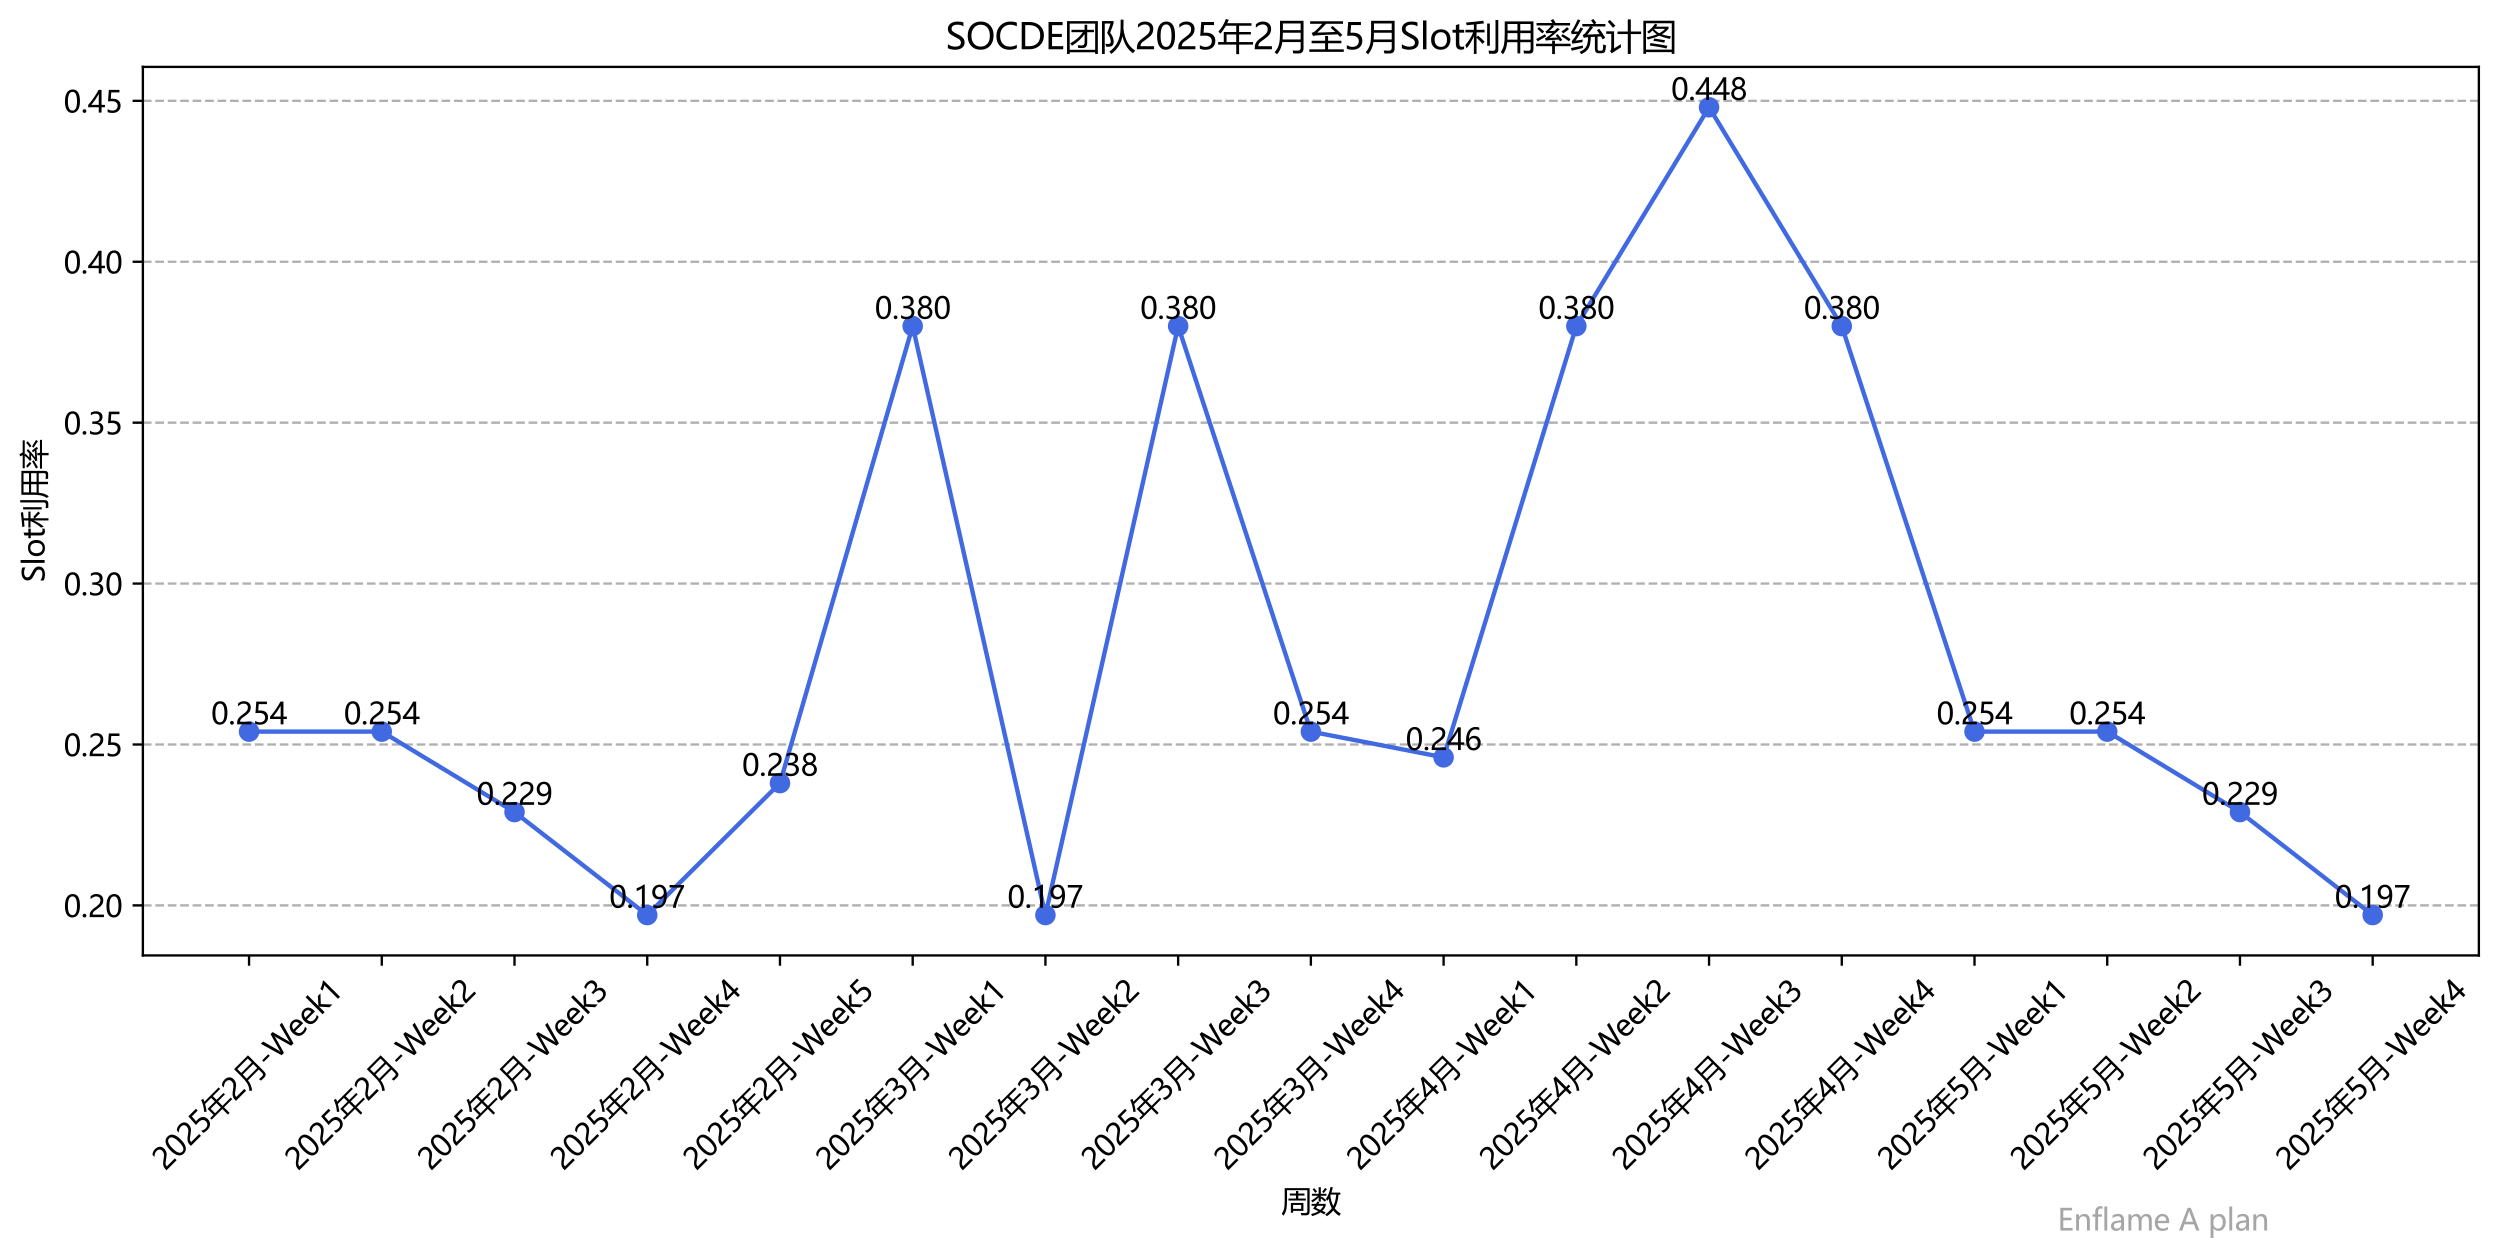 <?xml version="1.0" encoding="utf-8" standalone="no"?>
<!DOCTYPE svg PUBLIC "-//W3C//DTD SVG 1.1//EN"
  "http://www.w3.org/Graphics/SVG/1.1/DTD/svg11.dtd">
<svg xmlns:xlink="http://www.w3.org/1999/xlink" width="851.813pt" height="428.958pt" viewBox="0 0 851.813 428.958" xmlns="http://www.w3.org/2000/svg" version="1.1">
 <defs>
  <style type="text/css">*{stroke-linejoin: round; stroke-linecap: butt}</style>
 </defs>
 <g id="figure_1">
  <g id="patch_1">
   <path d="M 0 428.958 
L 851.813 428.958 
L 851.813 0 
L 0 0 
z
" style="fill: #ffffff"/>
  </g>
  <g id="axes_1">
   <g id="patch_2">
    <path d="M 48.68 325.544 
L 844.613 325.544 
L 844.613 22.793 
L 48.68 22.793 
z
" style="fill: #ffffff"/>
   </g>
   <g id="matplotlib.axis_1">
    <g id="xtick_1">
     <g id="line2d_1">
      <defs>
       <path id="m14e2fbcc55" d="M 0 0 
L 0 3.5 
" style="stroke: #000000; stroke-width: 0.8"/>
      </defs>
      <g>
       <use xlink:href="#m14e2fbcc55" x="84.858" y="325.544" style="stroke: #000000; stroke-width: 0.8"/>
      </g>
     </g>
     <g id="text_1">
      <!-- 2025年2月-Week1 -->
      <g transform="translate(56.324 399.16) rotate(-45) scale(0.1 -0.1)">
       <defs>
        <path id="MicrosoftYaHei-32" d="M 2666 3572 
Q 2666 3963 2419 4186 
Q 2172 4409 1747 4409 
Q 1447 4409 1140 4256 
Q 834 4103 569 3819 
L 569 4413 
Q 806 4659 1107 4790 
Q 1409 4922 1816 4922 
Q 2472 4922 2872 4570 
Q 3272 4219 3272 3619 
Q 3272 3084 3026 2693 
Q 2781 2303 2188 1894 
Q 1581 1475 1376 1294 
Q 1172 1113 1090 947 
Q 1009 781 1009 544 
L 3416 544 
L 3416 0 
L 372 0 
L 372 241 
Q 372 659 486 951 
Q 600 1244 862 1520 
Q 1125 1797 1681 2184 
Q 2250 2584 2458 2886 
Q 2666 3188 2666 3572 
z
" transform="scale(0.016)"/>
        <path id="MicrosoftYaHei-30" d="M 284 2325 
Q 284 3606 709 4264 
Q 1134 4922 1941 4922 
Q 3478 4922 3478 2441 
Q 3478 1216 3045 567 
Q 2613 -81 1831 -81 
Q 1094 -81 689 534 
Q 284 1150 284 2325 
z
M 909 2353 
Q 909 425 1888 425 
Q 2850 425 2850 2384 
Q 2850 4413 1906 4413 
Q 909 4413 909 2353 
z
" transform="scale(0.016)"/>
        <path id="MicrosoftYaHei-35" d="M 3294 1494 
Q 3294 784 2823 350 
Q 2353 -84 1559 -84 
Q 878 -84 544 119 
L 544 744 
Q 1034 425 1544 425 
Q 2050 425 2361 704 
Q 2672 984 2672 1447 
Q 2672 1909 2348 2167 
Q 2025 2425 1434 2425 
Q 978 2425 613 2384 
L 791 4841 
L 3053 4841 
L 3053 4303 
L 1306 4303 
L 1206 2931 
L 1647 2950 
Q 2416 2950 2855 2567 
Q 3294 2184 3294 1494 
z
" transform="scale(0.016)"/>
        <path id="MicrosoftYaHei-5e74" d="M 119 1278 
L 1125 1278 
L 1125 3066 
L 3338 3066 
L 3338 4178 
L 1500 4178 
Q 1078 3419 556 2778 
Q 394 2953 169 3128 
Q 1056 4128 1500 5372 
L 2013 5228 
Q 1881 4919 1738 4628 
L 6038 4628 
L 6038 4178 
L 3844 4178 
L 3844 3066 
L 5931 3066 
L 5931 2628 
L 3844 2628 
L 3844 1278 
L 6319 1278 
L 6319 828 
L 3844 828 
L 3844 -859 
L 3338 -859 
L 3338 828 
L 119 828 
L 119 1278 
z
M 1619 1278 
L 3338 1278 
L 3338 2628 
L 1619 2628 
L 1619 1278 
z
" transform="scale(0.016)"/>
        <path id="MicrosoftYaHei-6708" d="M 1603 1284 
Q 1463 78 663 -897 
Q 463 -703 231 -522 
Q 838 134 1044 1041 
Q 1188 1709 1188 2891 
L 1188 5053 
L 5363 5053 
L 5363 178 
Q 5363 -747 4481 -747 
Q 4113 -747 3531 -734 
Q 3500 -509 3438 -209 
Q 4013 -247 4344 -247 
Q 4850 -247 4850 247 
L 4850 1284 
L 1603 1284 
z
M 1653 1741 
L 4850 1741 
L 4850 2941 
L 1700 2941 
Q 1700 2316 1653 1741 
z
M 1700 4584 
L 1700 3397 
L 4850 3397 
L 4850 4584 
L 1700 4584 
z
" transform="scale(0.016)"/>
        <path id="MicrosoftYaHei-2d" d="M 2328 1681 
L 488 1681 
L 488 2153 
L 2328 2153 
L 2328 1681 
z
" transform="scale(0.016)"/>
        <path id="MicrosoftYaHei-57" d="M 6431 4841 
L 5075 0 
L 4347 0 
L 3372 3488 
Q 3306 3725 3294 3988 
L 3281 3988 
Q 3263 3728 3194 3494 
L 2209 0 
L 1488 0 
L 84 4841 
L 775 4841 
L 1763 1184 
Q 1828 938 1841 688 
L 1859 688 
Q 1875 875 1963 1184 
L 3009 4841 
L 3625 4841 
L 4625 1156 
Q 4675 975 4706 694 
L 4719 694 
Q 4734 897 4809 1169 
L 5759 4841 
L 6431 4841 
z
" transform="scale(0.016)"/>
        <path id="MicrosoftYaHei-65" d="M 3363 1572 
L 944 1572 
Q 959 1019 1246 717 
Q 1534 416 2050 416 
Q 2631 416 3116 788 
L 3116 241 
Q 2659 -81 1906 -81 
Q 1156 -81 736 394 
Q 316 869 316 1713 
Q 316 2506 777 3022 
Q 1238 3538 1922 3538 
Q 2600 3538 2981 3102 
Q 3363 2666 3363 1881 
L 3363 1572 
z
M 2750 2063 
Q 2747 2531 2528 2787 
Q 2309 3044 1913 3044 
Q 1547 3044 1280 2772 
Q 1013 2500 944 2063 
L 2750 2063 
z
" transform="scale(0.016)"/>
        <path id="MicrosoftYaHei-6b" d="M 3484 0 
L 2650 0 
L 1172 1666 
L 1159 1666 
L 1159 0 
L 547 0 
L 547 5116 
L 1159 5116 
L 1159 1872 
L 1172 1872 
L 2575 3456 
L 3363 3456 
L 1800 1794 
L 3484 0 
z
" transform="scale(0.016)"/>
        <path id="MicrosoftYaHei-31" d="M 1781 0 
L 1781 4141 
Q 1638 3997 1295 3819 
Q 953 3641 663 3569 
L 663 4169 
Q 1047 4275 1484 4508 
Q 1922 4741 2156 4947 
L 2388 4947 
L 2388 0 
L 1781 0 
z
" transform="scale(0.016)"/>
       </defs>
       <use xlink:href="#MicrosoftYaHei-32"/>
       <use xlink:href="#MicrosoftYaHei-30" transform="translate(58.643 0)"/>
       <use xlink:href="#MicrosoftYaHei-32" transform="translate(117.285 0)"/>
       <use xlink:href="#MicrosoftYaHei-35" transform="translate(175.928 0)"/>
       <use xlink:href="#MicrosoftYaHei-5e74" transform="translate(234.57 0)"/>
       <use xlink:href="#MicrosoftYaHei-32" transform="translate(334.57 0)"/>
       <use xlink:href="#MicrosoftYaHei-6708" transform="translate(393.213 0)"/>
       <use xlink:href="#MicrosoftYaHei-2d" transform="translate(493.213 0)"/>
       <use xlink:href="#MicrosoftYaHei-57" transform="translate(536.475 0)"/>
       <use xlink:href="#MicrosoftYaHei-65" transform="translate(635.607 0)"/>
       <use xlink:href="#MicrosoftYaHei-65" transform="translate(692.346 0)"/>
       <use xlink:href="#MicrosoftYaHei-6b" transform="translate(749.084 0)"/>
       <use xlink:href="#MicrosoftYaHei-31" transform="translate(803.527 0)"/>
      </g>
     </g>
    </g>
    <g id="xtick_2">
     <g id="line2d_2">
      <g>
       <use xlink:href="#m14e2fbcc55" x="130.082" y="325.544" style="stroke: #000000; stroke-width: 0.8"/>
      </g>
     </g>
     <g id="text_2">
      <!-- 2025年2月-Week2 -->
      <g transform="translate(101.547 399.16) rotate(-45) scale(0.1 -0.1)">
       <use xlink:href="#MicrosoftYaHei-32"/>
       <use xlink:href="#MicrosoftYaHei-30" transform="translate(58.643 0)"/>
       <use xlink:href="#MicrosoftYaHei-32" transform="translate(117.285 0)"/>
       <use xlink:href="#MicrosoftYaHei-35" transform="translate(175.928 0)"/>
       <use xlink:href="#MicrosoftYaHei-5e74" transform="translate(234.57 0)"/>
       <use xlink:href="#MicrosoftYaHei-32" transform="translate(334.57 0)"/>
       <use xlink:href="#MicrosoftYaHei-6708" transform="translate(393.213 0)"/>
       <use xlink:href="#MicrosoftYaHei-2d" transform="translate(493.213 0)"/>
       <use xlink:href="#MicrosoftYaHei-57" transform="translate(536.475 0)"/>
       <use xlink:href="#MicrosoftYaHei-65" transform="translate(635.607 0)"/>
       <use xlink:href="#MicrosoftYaHei-65" transform="translate(692.346 0)"/>
       <use xlink:href="#MicrosoftYaHei-6b" transform="translate(749.084 0)"/>
       <use xlink:href="#MicrosoftYaHei-32" transform="translate(803.527 0)"/>
      </g>
     </g>
    </g>
    <g id="xtick_3">
     <g id="line2d_3">
      <g>
       <use xlink:href="#m14e2fbcc55" x="175.306" y="325.544" style="stroke: #000000; stroke-width: 0.8"/>
      </g>
     </g>
     <g id="text_3">
      <!-- 2025年2月-Week3 -->
      <g transform="translate(146.771 399.16) rotate(-45) scale(0.1 -0.1)">
       <defs>
        <path id="MicrosoftYaHei-33" d="M 447 809 
Q 944 425 1569 425 
Q 2069 425 2361 670 
Q 2653 916 2653 1328 
Q 2653 2247 1338 2247 
L 934 2247 
L 934 2753 
L 1319 2753 
Q 2484 2753 2484 3616 
Q 2484 4413 1594 4413 
Q 1084 4413 634 4069 
L 634 4647 
Q 1109 4922 1744 4922 
Q 2363 4922 2738 4598 
Q 3113 4275 3113 3759 
Q 3113 2809 2144 2538 
L 2144 2525 
Q 2669 2469 2973 2155 
Q 3278 1841 3278 1372 
Q 3278 719 2808 319 
Q 2338 -81 1556 -81 
Q 869 -81 447 175 
L 447 809 
z
" transform="scale(0.016)"/>
       </defs>
       <use xlink:href="#MicrosoftYaHei-32"/>
       <use xlink:href="#MicrosoftYaHei-30" transform="translate(58.643 0)"/>
       <use xlink:href="#MicrosoftYaHei-32" transform="translate(117.285 0)"/>
       <use xlink:href="#MicrosoftYaHei-35" transform="translate(175.928 0)"/>
       <use xlink:href="#MicrosoftYaHei-5e74" transform="translate(234.57 0)"/>
       <use xlink:href="#MicrosoftYaHei-32" transform="translate(334.57 0)"/>
       <use xlink:href="#MicrosoftYaHei-6708" transform="translate(393.213 0)"/>
       <use xlink:href="#MicrosoftYaHei-2d" transform="translate(493.213 0)"/>
       <use xlink:href="#MicrosoftYaHei-57" transform="translate(536.475 0)"/>
       <use xlink:href="#MicrosoftYaHei-65" transform="translate(635.607 0)"/>
       <use xlink:href="#MicrosoftYaHei-65" transform="translate(692.346 0)"/>
       <use xlink:href="#MicrosoftYaHei-6b" transform="translate(749.084 0)"/>
       <use xlink:href="#MicrosoftYaHei-33" transform="translate(803.527 0)"/>
      </g>
     </g>
    </g>
    <g id="xtick_4">
     <g id="line2d_4">
      <g>
       <use xlink:href="#m14e2fbcc55" x="220.529" y="325.544" style="stroke: #000000; stroke-width: 0.8"/>
      </g>
     </g>
     <g id="text_4">
      <!-- 2025年2月-Week4 -->
      <g transform="translate(191.994 399.16) rotate(-45) scale(0.1 -0.1)">
       <defs>
        <path id="MicrosoftYaHei-34" d="M 2906 4841 
L 2906 1644 
L 3631 1644 
L 3631 1138 
L 2906 1138 
L 2906 0 
L 2313 0 
L 2313 1138 
L 53 1138 
L 53 1616 
Q 656 2294 1265 3178 
Q 1875 4063 2272 4841 
L 2906 4841 
z
M 741 1644 
L 2313 1644 
L 2313 3950 
Q 1988 3366 1616 2817 
Q 1244 2269 741 1644 
z
" transform="scale(0.016)"/>
       </defs>
       <use xlink:href="#MicrosoftYaHei-32"/>
       <use xlink:href="#MicrosoftYaHei-30" transform="translate(58.643 0)"/>
       <use xlink:href="#MicrosoftYaHei-32" transform="translate(117.285 0)"/>
       <use xlink:href="#MicrosoftYaHei-35" transform="translate(175.928 0)"/>
       <use xlink:href="#MicrosoftYaHei-5e74" transform="translate(234.57 0)"/>
       <use xlink:href="#MicrosoftYaHei-32" transform="translate(334.57 0)"/>
       <use xlink:href="#MicrosoftYaHei-6708" transform="translate(393.213 0)"/>
       <use xlink:href="#MicrosoftYaHei-2d" transform="translate(493.213 0)"/>
       <use xlink:href="#MicrosoftYaHei-57" transform="translate(536.475 0)"/>
       <use xlink:href="#MicrosoftYaHei-65" transform="translate(635.607 0)"/>
       <use xlink:href="#MicrosoftYaHei-65" transform="translate(692.346 0)"/>
       <use xlink:href="#MicrosoftYaHei-6b" transform="translate(749.084 0)"/>
       <use xlink:href="#MicrosoftYaHei-34" transform="translate(803.527 0)"/>
      </g>
     </g>
    </g>
    <g id="xtick_5">
     <g id="line2d_5">
      <g>
       <use xlink:href="#m14e2fbcc55" x="265.753" y="325.544" style="stroke: #000000; stroke-width: 0.8"/>
      </g>
     </g>
     <g id="text_5">
      <!-- 2025年2月-Week5 -->
      <g transform="translate(237.218 399.16) rotate(-45) scale(0.1 -0.1)">
       <use xlink:href="#MicrosoftYaHei-32"/>
       <use xlink:href="#MicrosoftYaHei-30" transform="translate(58.643 0)"/>
       <use xlink:href="#MicrosoftYaHei-32" transform="translate(117.285 0)"/>
       <use xlink:href="#MicrosoftYaHei-35" transform="translate(175.928 0)"/>
       <use xlink:href="#MicrosoftYaHei-5e74" transform="translate(234.57 0)"/>
       <use xlink:href="#MicrosoftYaHei-32" transform="translate(334.57 0)"/>
       <use xlink:href="#MicrosoftYaHei-6708" transform="translate(393.213 0)"/>
       <use xlink:href="#MicrosoftYaHei-2d" transform="translate(493.213 0)"/>
       <use xlink:href="#MicrosoftYaHei-57" transform="translate(536.475 0)"/>
       <use xlink:href="#MicrosoftYaHei-65" transform="translate(635.607 0)"/>
       <use xlink:href="#MicrosoftYaHei-65" transform="translate(692.346 0)"/>
       <use xlink:href="#MicrosoftYaHei-6b" transform="translate(749.084 0)"/>
       <use xlink:href="#MicrosoftYaHei-35" transform="translate(803.527 0)"/>
      </g>
     </g>
    </g>
    <g id="xtick_6">
     <g id="line2d_6">
      <g>
       <use xlink:href="#m14e2fbcc55" x="310.976" y="325.544" style="stroke: #000000; stroke-width: 0.8"/>
      </g>
     </g>
     <g id="text_6">
      <!-- 2025年3月-Week1 -->
      <g transform="translate(282.441 399.16) rotate(-45) scale(0.1 -0.1)">
       <use xlink:href="#MicrosoftYaHei-32"/>
       <use xlink:href="#MicrosoftYaHei-30" transform="translate(58.643 0)"/>
       <use xlink:href="#MicrosoftYaHei-32" transform="translate(117.285 0)"/>
       <use xlink:href="#MicrosoftYaHei-35" transform="translate(175.928 0)"/>
       <use xlink:href="#MicrosoftYaHei-5e74" transform="translate(234.57 0)"/>
       <use xlink:href="#MicrosoftYaHei-33" transform="translate(334.57 0)"/>
       <use xlink:href="#MicrosoftYaHei-6708" transform="translate(393.213 0)"/>
       <use xlink:href="#MicrosoftYaHei-2d" transform="translate(493.213 0)"/>
       <use xlink:href="#MicrosoftYaHei-57" transform="translate(536.475 0)"/>
       <use xlink:href="#MicrosoftYaHei-65" transform="translate(635.607 0)"/>
       <use xlink:href="#MicrosoftYaHei-65" transform="translate(692.346 0)"/>
       <use xlink:href="#MicrosoftYaHei-6b" transform="translate(749.084 0)"/>
       <use xlink:href="#MicrosoftYaHei-31" transform="translate(803.527 0)"/>
      </g>
     </g>
    </g>
    <g id="xtick_7">
     <g id="line2d_7">
      <g>
       <use xlink:href="#m14e2fbcc55" x="356.2" y="325.544" style="stroke: #000000; stroke-width: 0.8"/>
      </g>
     </g>
     <g id="text_7">
      <!-- 2025年3月-Week2 -->
      <g transform="translate(327.665 399.16) rotate(-45) scale(0.1 -0.1)">
       <use xlink:href="#MicrosoftYaHei-32"/>
       <use xlink:href="#MicrosoftYaHei-30" transform="translate(58.643 0)"/>
       <use xlink:href="#MicrosoftYaHei-32" transform="translate(117.285 0)"/>
       <use xlink:href="#MicrosoftYaHei-35" transform="translate(175.928 0)"/>
       <use xlink:href="#MicrosoftYaHei-5e74" transform="translate(234.57 0)"/>
       <use xlink:href="#MicrosoftYaHei-33" transform="translate(334.57 0)"/>
       <use xlink:href="#MicrosoftYaHei-6708" transform="translate(393.213 0)"/>
       <use xlink:href="#MicrosoftYaHei-2d" transform="translate(493.213 0)"/>
       <use xlink:href="#MicrosoftYaHei-57" transform="translate(536.475 0)"/>
       <use xlink:href="#MicrosoftYaHei-65" transform="translate(635.607 0)"/>
       <use xlink:href="#MicrosoftYaHei-65" transform="translate(692.346 0)"/>
       <use xlink:href="#MicrosoftYaHei-6b" transform="translate(749.084 0)"/>
       <use xlink:href="#MicrosoftYaHei-32" transform="translate(803.527 0)"/>
      </g>
     </g>
    </g>
    <g id="xtick_8">
     <g id="line2d_8">
      <g>
       <use xlink:href="#m14e2fbcc55" x="401.423" y="325.544" style="stroke: #000000; stroke-width: 0.8"/>
      </g>
     </g>
     <g id="text_8">
      <!-- 2025年3月-Week3 -->
      <g transform="translate(372.889 399.16) rotate(-45) scale(0.1 -0.1)">
       <use xlink:href="#MicrosoftYaHei-32"/>
       <use xlink:href="#MicrosoftYaHei-30" transform="translate(58.643 0)"/>
       <use xlink:href="#MicrosoftYaHei-32" transform="translate(117.285 0)"/>
       <use xlink:href="#MicrosoftYaHei-35" transform="translate(175.928 0)"/>
       <use xlink:href="#MicrosoftYaHei-5e74" transform="translate(234.57 0)"/>
       <use xlink:href="#MicrosoftYaHei-33" transform="translate(334.57 0)"/>
       <use xlink:href="#MicrosoftYaHei-6708" transform="translate(393.213 0)"/>
       <use xlink:href="#MicrosoftYaHei-2d" transform="translate(493.213 0)"/>
       <use xlink:href="#MicrosoftYaHei-57" transform="translate(536.475 0)"/>
       <use xlink:href="#MicrosoftYaHei-65" transform="translate(635.607 0)"/>
       <use xlink:href="#MicrosoftYaHei-65" transform="translate(692.346 0)"/>
       <use xlink:href="#MicrosoftYaHei-6b" transform="translate(749.084 0)"/>
       <use xlink:href="#MicrosoftYaHei-33" transform="translate(803.527 0)"/>
      </g>
     </g>
    </g>
    <g id="xtick_9">
     <g id="line2d_9">
      <g>
       <use xlink:href="#m14e2fbcc55" x="446.647" y="325.544" style="stroke: #000000; stroke-width: 0.8"/>
      </g>
     </g>
     <g id="text_9">
      <!-- 2025年3月-Week4 -->
      <g transform="translate(418.112 399.16) rotate(-45) scale(0.1 -0.1)">
       <use xlink:href="#MicrosoftYaHei-32"/>
       <use xlink:href="#MicrosoftYaHei-30" transform="translate(58.643 0)"/>
       <use xlink:href="#MicrosoftYaHei-32" transform="translate(117.285 0)"/>
       <use xlink:href="#MicrosoftYaHei-35" transform="translate(175.928 0)"/>
       <use xlink:href="#MicrosoftYaHei-5e74" transform="translate(234.57 0)"/>
       <use xlink:href="#MicrosoftYaHei-33" transform="translate(334.57 0)"/>
       <use xlink:href="#MicrosoftYaHei-6708" transform="translate(393.213 0)"/>
       <use xlink:href="#MicrosoftYaHei-2d" transform="translate(493.213 0)"/>
       <use xlink:href="#MicrosoftYaHei-57" transform="translate(536.475 0)"/>
       <use xlink:href="#MicrosoftYaHei-65" transform="translate(635.607 0)"/>
       <use xlink:href="#MicrosoftYaHei-65" transform="translate(692.346 0)"/>
       <use xlink:href="#MicrosoftYaHei-6b" transform="translate(749.084 0)"/>
       <use xlink:href="#MicrosoftYaHei-34" transform="translate(803.527 0)"/>
      </g>
     </g>
    </g>
    <g id="xtick_10">
     <g id="line2d_10">
      <g>
       <use xlink:href="#m14e2fbcc55" x="491.87" y="325.544" style="stroke: #000000; stroke-width: 0.8"/>
      </g>
     </g>
     <g id="text_10">
      <!-- 2025年4月-Week1 -->
      <g transform="translate(463.336 399.16) rotate(-45) scale(0.1 -0.1)">
       <use xlink:href="#MicrosoftYaHei-32"/>
       <use xlink:href="#MicrosoftYaHei-30" transform="translate(58.643 0)"/>
       <use xlink:href="#MicrosoftYaHei-32" transform="translate(117.285 0)"/>
       <use xlink:href="#MicrosoftYaHei-35" transform="translate(175.928 0)"/>
       <use xlink:href="#MicrosoftYaHei-5e74" transform="translate(234.57 0)"/>
       <use xlink:href="#MicrosoftYaHei-34" transform="translate(334.57 0)"/>
       <use xlink:href="#MicrosoftYaHei-6708" transform="translate(393.213 0)"/>
       <use xlink:href="#MicrosoftYaHei-2d" transform="translate(493.213 0)"/>
       <use xlink:href="#MicrosoftYaHei-57" transform="translate(536.475 0)"/>
       <use xlink:href="#MicrosoftYaHei-65" transform="translate(635.607 0)"/>
       <use xlink:href="#MicrosoftYaHei-65" transform="translate(692.346 0)"/>
       <use xlink:href="#MicrosoftYaHei-6b" transform="translate(749.084 0)"/>
       <use xlink:href="#MicrosoftYaHei-31" transform="translate(803.527 0)"/>
      </g>
     </g>
    </g>
    <g id="xtick_11">
     <g id="line2d_11">
      <g>
       <use xlink:href="#m14e2fbcc55" x="537.094" y="325.544" style="stroke: #000000; stroke-width: 0.8"/>
      </g>
     </g>
     <g id="text_11">
      <!-- 2025年4月-Week2 -->
      <g transform="translate(508.559 399.16) rotate(-45) scale(0.1 -0.1)">
       <use xlink:href="#MicrosoftYaHei-32"/>
       <use xlink:href="#MicrosoftYaHei-30" transform="translate(58.643 0)"/>
       <use xlink:href="#MicrosoftYaHei-32" transform="translate(117.285 0)"/>
       <use xlink:href="#MicrosoftYaHei-35" transform="translate(175.928 0)"/>
       <use xlink:href="#MicrosoftYaHei-5e74" transform="translate(234.57 0)"/>
       <use xlink:href="#MicrosoftYaHei-34" transform="translate(334.57 0)"/>
       <use xlink:href="#MicrosoftYaHei-6708" transform="translate(393.213 0)"/>
       <use xlink:href="#MicrosoftYaHei-2d" transform="translate(493.213 0)"/>
       <use xlink:href="#MicrosoftYaHei-57" transform="translate(536.475 0)"/>
       <use xlink:href="#MicrosoftYaHei-65" transform="translate(635.607 0)"/>
       <use xlink:href="#MicrosoftYaHei-65" transform="translate(692.346 0)"/>
       <use xlink:href="#MicrosoftYaHei-6b" transform="translate(749.084 0)"/>
       <use xlink:href="#MicrosoftYaHei-32" transform="translate(803.527 0)"/>
      </g>
     </g>
    </g>
    <g id="xtick_12">
     <g id="line2d_12">
      <g>
       <use xlink:href="#m14e2fbcc55" x="582.317" y="325.544" style="stroke: #000000; stroke-width: 0.8"/>
      </g>
     </g>
     <g id="text_12">
      <!-- 2025年4月-Week3 -->
      <g transform="translate(553.783 399.16) rotate(-45) scale(0.1 -0.1)">
       <use xlink:href="#MicrosoftYaHei-32"/>
       <use xlink:href="#MicrosoftYaHei-30" transform="translate(58.643 0)"/>
       <use xlink:href="#MicrosoftYaHei-32" transform="translate(117.285 0)"/>
       <use xlink:href="#MicrosoftYaHei-35" transform="translate(175.928 0)"/>
       <use xlink:href="#MicrosoftYaHei-5e74" transform="translate(234.57 0)"/>
       <use xlink:href="#MicrosoftYaHei-34" transform="translate(334.57 0)"/>
       <use xlink:href="#MicrosoftYaHei-6708" transform="translate(393.213 0)"/>
       <use xlink:href="#MicrosoftYaHei-2d" transform="translate(493.213 0)"/>
       <use xlink:href="#MicrosoftYaHei-57" transform="translate(536.475 0)"/>
       <use xlink:href="#MicrosoftYaHei-65" transform="translate(635.607 0)"/>
       <use xlink:href="#MicrosoftYaHei-65" transform="translate(692.346 0)"/>
       <use xlink:href="#MicrosoftYaHei-6b" transform="translate(749.084 0)"/>
       <use xlink:href="#MicrosoftYaHei-33" transform="translate(803.527 0)"/>
      </g>
     </g>
    </g>
    <g id="xtick_13">
     <g id="line2d_13">
      <g>
       <use xlink:href="#m14e2fbcc55" x="627.541" y="325.544" style="stroke: #000000; stroke-width: 0.8"/>
      </g>
     </g>
     <g id="text_13">
      <!-- 2025年4月-Week4 -->
      <g transform="translate(599.006 399.16) rotate(-45) scale(0.1 -0.1)">
       <use xlink:href="#MicrosoftYaHei-32"/>
       <use xlink:href="#MicrosoftYaHei-30" transform="translate(58.643 0)"/>
       <use xlink:href="#MicrosoftYaHei-32" transform="translate(117.285 0)"/>
       <use xlink:href="#MicrosoftYaHei-35" transform="translate(175.928 0)"/>
       <use xlink:href="#MicrosoftYaHei-5e74" transform="translate(234.57 0)"/>
       <use xlink:href="#MicrosoftYaHei-34" transform="translate(334.57 0)"/>
       <use xlink:href="#MicrosoftYaHei-6708" transform="translate(393.213 0)"/>
       <use xlink:href="#MicrosoftYaHei-2d" transform="translate(493.213 0)"/>
       <use xlink:href="#MicrosoftYaHei-57" transform="translate(536.475 0)"/>
       <use xlink:href="#MicrosoftYaHei-65" transform="translate(635.607 0)"/>
       <use xlink:href="#MicrosoftYaHei-65" transform="translate(692.346 0)"/>
       <use xlink:href="#MicrosoftYaHei-6b" transform="translate(749.084 0)"/>
       <use xlink:href="#MicrosoftYaHei-34" transform="translate(803.527 0)"/>
      </g>
     </g>
    </g>
    <g id="xtick_14">
     <g id="line2d_14">
      <g>
       <use xlink:href="#m14e2fbcc55" x="672.764" y="325.544" style="stroke: #000000; stroke-width: 0.8"/>
      </g>
     </g>
     <g id="text_14">
      <!-- 2025年5月-Week1 -->
      <g transform="translate(644.23 399.16) rotate(-45) scale(0.1 -0.1)">
       <use xlink:href="#MicrosoftYaHei-32"/>
       <use xlink:href="#MicrosoftYaHei-30" transform="translate(58.643 0)"/>
       <use xlink:href="#MicrosoftYaHei-32" transform="translate(117.285 0)"/>
       <use xlink:href="#MicrosoftYaHei-35" transform="translate(175.928 0)"/>
       <use xlink:href="#MicrosoftYaHei-5e74" transform="translate(234.57 0)"/>
       <use xlink:href="#MicrosoftYaHei-35" transform="translate(334.57 0)"/>
       <use xlink:href="#MicrosoftYaHei-6708" transform="translate(393.213 0)"/>
       <use xlink:href="#MicrosoftYaHei-2d" transform="translate(493.213 0)"/>
       <use xlink:href="#MicrosoftYaHei-57" transform="translate(536.475 0)"/>
       <use xlink:href="#MicrosoftYaHei-65" transform="translate(635.607 0)"/>
       <use xlink:href="#MicrosoftYaHei-65" transform="translate(692.346 0)"/>
       <use xlink:href="#MicrosoftYaHei-6b" transform="translate(749.084 0)"/>
       <use xlink:href="#MicrosoftYaHei-31" transform="translate(803.527 0)"/>
      </g>
     </g>
    </g>
    <g id="xtick_15">
     <g id="line2d_15">
      <g>
       <use xlink:href="#m14e2fbcc55" x="717.988" y="325.544" style="stroke: #000000; stroke-width: 0.8"/>
      </g>
     </g>
     <g id="text_15">
      <!-- 2025年5月-Week2 -->
      <g transform="translate(689.453 399.16) rotate(-45) scale(0.1 -0.1)">
       <use xlink:href="#MicrosoftYaHei-32"/>
       <use xlink:href="#MicrosoftYaHei-30" transform="translate(58.643 0)"/>
       <use xlink:href="#MicrosoftYaHei-32" transform="translate(117.285 0)"/>
       <use xlink:href="#MicrosoftYaHei-35" transform="translate(175.928 0)"/>
       <use xlink:href="#MicrosoftYaHei-5e74" transform="translate(234.57 0)"/>
       <use xlink:href="#MicrosoftYaHei-35" transform="translate(334.57 0)"/>
       <use xlink:href="#MicrosoftYaHei-6708" transform="translate(393.213 0)"/>
       <use xlink:href="#MicrosoftYaHei-2d" transform="translate(493.213 0)"/>
       <use xlink:href="#MicrosoftYaHei-57" transform="translate(536.475 0)"/>
       <use xlink:href="#MicrosoftYaHei-65" transform="translate(635.607 0)"/>
       <use xlink:href="#MicrosoftYaHei-65" transform="translate(692.346 0)"/>
       <use xlink:href="#MicrosoftYaHei-6b" transform="translate(749.084 0)"/>
       <use xlink:href="#MicrosoftYaHei-32" transform="translate(803.527 0)"/>
      </g>
     </g>
    </g>
    <g id="xtick_16">
     <g id="line2d_16">
      <g>
       <use xlink:href="#m14e2fbcc55" x="763.211" y="325.544" style="stroke: #000000; stroke-width: 0.8"/>
      </g>
     </g>
     <g id="text_16">
      <!-- 2025年5月-Week3 -->
      <g transform="translate(734.677 399.16) rotate(-45) scale(0.1 -0.1)">
       <use xlink:href="#MicrosoftYaHei-32"/>
       <use xlink:href="#MicrosoftYaHei-30" transform="translate(58.643 0)"/>
       <use xlink:href="#MicrosoftYaHei-32" transform="translate(117.285 0)"/>
       <use xlink:href="#MicrosoftYaHei-35" transform="translate(175.928 0)"/>
       <use xlink:href="#MicrosoftYaHei-5e74" transform="translate(234.57 0)"/>
       <use xlink:href="#MicrosoftYaHei-35" transform="translate(334.57 0)"/>
       <use xlink:href="#MicrosoftYaHei-6708" transform="translate(393.213 0)"/>
       <use xlink:href="#MicrosoftYaHei-2d" transform="translate(493.213 0)"/>
       <use xlink:href="#MicrosoftYaHei-57" transform="translate(536.475 0)"/>
       <use xlink:href="#MicrosoftYaHei-65" transform="translate(635.607 0)"/>
       <use xlink:href="#MicrosoftYaHei-65" transform="translate(692.346 0)"/>
       <use xlink:href="#MicrosoftYaHei-6b" transform="translate(749.084 0)"/>
       <use xlink:href="#MicrosoftYaHei-33" transform="translate(803.527 0)"/>
      </g>
     </g>
    </g>
    <g id="xtick_17">
     <g id="line2d_17">
      <g>
       <use xlink:href="#m14e2fbcc55" x="808.435" y="325.544" style="stroke: #000000; stroke-width: 0.8"/>
      </g>
     </g>
     <g id="text_17">
      <!-- 2025年5月-Week4 -->
      <g transform="translate(779.9 399.16) rotate(-45) scale(0.1 -0.1)">
       <use xlink:href="#MicrosoftYaHei-32"/>
       <use xlink:href="#MicrosoftYaHei-30" transform="translate(58.643 0)"/>
       <use xlink:href="#MicrosoftYaHei-32" transform="translate(117.285 0)"/>
       <use xlink:href="#MicrosoftYaHei-35" transform="translate(175.928 0)"/>
       <use xlink:href="#MicrosoftYaHei-5e74" transform="translate(234.57 0)"/>
       <use xlink:href="#MicrosoftYaHei-35" transform="translate(334.57 0)"/>
       <use xlink:href="#MicrosoftYaHei-6708" transform="translate(393.213 0)"/>
       <use xlink:href="#MicrosoftYaHei-2d" transform="translate(493.213 0)"/>
       <use xlink:href="#MicrosoftYaHei-57" transform="translate(536.475 0)"/>
       <use xlink:href="#MicrosoftYaHei-65" transform="translate(635.607 0)"/>
       <use xlink:href="#MicrosoftYaHei-65" transform="translate(692.346 0)"/>
       <use xlink:href="#MicrosoftYaHei-6b" transform="translate(749.084 0)"/>
       <use xlink:href="#MicrosoftYaHei-34" transform="translate(803.527 0)"/>
      </g>
     </g>
    </g>
    <g id="text_18">
     <!-- 周数 -->
     <g transform="translate(436.647 412.911) scale(0.1 -0.1)">
      <defs>
       <path id="MicrosoftYaHei-5468" d="M 1175 2753 
Q 1175 1166 1038 572 
Q 888 -153 413 -822 
Q 231 -591 56 -403 
Q 450 197 575 803 
Q 675 1328 675 2634 
L 675 5059 
L 5981 5059 
L 5981 72 
Q 5981 -734 5206 -747 
Q 4763 -753 4219 -734 
Q 4194 -547 4119 -228 
Q 4725 -266 5050 -266 
Q 5494 -266 5494 153 
L 5494 4609 
L 1175 4609 
L 1175 2753 
z
M 1988 1897 
L 4663 1897 
L 4663 209 
L 2463 209 
L 2463 -191 
L 1988 -191 
L 1988 1897 
z
M 1475 2841 
L 3081 2841 
L 3081 3472 
L 1763 3472 
L 1763 3897 
L 3081 3897 
L 3081 4447 
L 3569 4447 
L 3569 3897 
L 4888 3897 
L 4888 3472 
L 3569 3472 
L 3569 2841 
L 5181 2841 
L 5181 2416 
L 1475 2416 
L 1475 2841 
z
M 4188 634 
L 4188 1472 
L 2463 1472 
L 2463 634 
L 4188 634 
z
" transform="scale(0.016)"/>
       <path id="MicrosoftYaHei-6570" d="M 4175 5303 
L 4675 5228 
Q 4544 4622 4369 4097 
L 6281 4097 
L 6281 3672 
L 5888 3672 
Q 5731 1834 5088 753 
Q 5594 66 6375 -372 
Q 6175 -647 6038 -866 
Q 5275 -372 4769 309 
Q 4194 -403 3400 -928 
Q 3263 -747 3044 -534 
Q 3919 41 4463 772 
Q 3956 1647 3794 2791 
Q 3663 2559 3519 2359 
Q 3394 2541 3206 2759 
Q 3931 3803 4175 5303 
z
M 150 1697 
L 1100 1697 
Q 1238 1934 1369 2184 
L 1819 2041 
Q 1719 1866 1619 1697 
L 3150 1697 
L 3150 1291 
Q 2913 678 2431 216 
Q 2775 53 3131 -109 
L 2856 -541 
Q 2469 -322 2050 -103 
Q 1344 -609 269 -903 
Q 169 -703 56 -466 
Q 969 -259 1600 128 
Q 1063 403 475 691 
Q 675 978 863 1284 
L 150 1284 
L 150 1697 
z
M 219 3847 
L 1656 3847 
L 1656 5247 
L 2119 5247 
L 2119 3847 
L 3319 3847 
L 3319 3434 
L 2119 3434 
L 2119 3053 
L 2306 3266 
Q 2888 2841 3281 2516 
L 2981 2166 
Q 2638 2491 2119 2897 
L 2119 2184 
L 1656 2184 
L 1656 3059 
Q 1088 2466 331 2016 
Q 213 2197 63 2397 
Q 850 2822 1506 3434 
L 219 3434 
L 219 3847 
z
M 5388 3672 
L 4219 3672 
Q 4188 3591 4150 3516 
Q 4263 2191 4775 1247 
Q 5275 2159 5388 3672 
z
M 1088 834 
Q 1531 634 2000 416 
Q 2431 784 2675 1284 
L 1375 1284 
Q 1231 1053 1088 834 
z
M 3038 5091 
L 3425 4834 
Q 3081 4384 2738 4003 
Q 2594 4128 2400 4266 
Q 2725 4647 3038 5091 
z
M 381 4816 
L 738 5059 
Q 1019 4716 1319 4322 
L 931 4047 
Q 656 4453 381 4816 
z
" transform="scale(0.016)"/>
      </defs>
      <use xlink:href="#MicrosoftYaHei-5468"/>
      <use xlink:href="#MicrosoftYaHei-6570" transform="translate(100 0)"/>
     </g>
    </g>
   </g>
   <g id="matplotlib.axis_2">
    <g id="ytick_1">
     <g id="line2d_18">
      <path d="M 48.68 308.493 
L 844.613 308.493 
" clip-path="url(#pa9ca7ad5c7)" style="fill: none; stroke-dasharray: 2.96,1.28; stroke-dashoffset: 0; stroke: #b0b0b0; stroke-width: 0.8"/>
     </g>
     <g id="line2d_19">
      <defs>
       <path id="m24a2935614" d="M 0 0 
L -3.5 0 
" style="stroke: #000000; stroke-width: 0.8"/>
      </defs>
      <g>
       <use xlink:href="#m24a2935614" x="48.68" y="308.493" style="stroke: #000000; stroke-width: 0.8"/>
      </g>
     </g>
     <g id="text_19">
      <!-- 0.20 -->
      <g transform="translate(21.68 312.489) scale(0.1 -0.1)">
       <defs>
        <path id="MicrosoftYaHei-2e" d="M 372 322 
Q 372 491 487 606 
Q 603 722 775 722 
Q 950 722 1065 605 
Q 1181 488 1181 322 
Q 1181 159 1065 42 
Q 950 -75 772 -75 
Q 600 -75 486 42 
Q 372 159 372 322 
z
" transform="scale(0.016)"/>
       </defs>
       <use xlink:href="#MicrosoftYaHei-30"/>
       <use xlink:href="#MicrosoftYaHei-2e" transform="translate(58.643 0)"/>
       <use xlink:href="#MicrosoftYaHei-32" transform="translate(82.715 0)"/>
       <use xlink:href="#MicrosoftYaHei-30" transform="translate(141.357 0)"/>
      </g>
     </g>
    </g>
    <g id="ytick_2">
     <g id="line2d_20">
      <path d="M 48.68 253.666 
L 844.613 253.666 
" clip-path="url(#pa9ca7ad5c7)" style="fill: none; stroke-dasharray: 2.96,1.28; stroke-dashoffset: 0; stroke: #b0b0b0; stroke-width: 0.8"/>
     </g>
     <g id="line2d_21">
      <g>
       <use xlink:href="#m24a2935614" x="48.68" y="253.666" style="stroke: #000000; stroke-width: 0.8"/>
      </g>
     </g>
     <g id="text_20">
      <!-- 0.25 -->
      <g transform="translate(21.68 257.663) scale(0.1 -0.1)">
       <use xlink:href="#MicrosoftYaHei-30"/>
       <use xlink:href="#MicrosoftYaHei-2e" transform="translate(58.643 0)"/>
       <use xlink:href="#MicrosoftYaHei-32" transform="translate(82.715 0)"/>
       <use xlink:href="#MicrosoftYaHei-35" transform="translate(141.357 0)"/>
      </g>
     </g>
    </g>
    <g id="ytick_3">
     <g id="line2d_22">
      <path d="M 48.68 198.84 
L 844.613 198.84 
" clip-path="url(#pa9ca7ad5c7)" style="fill: none; stroke-dasharray: 2.96,1.28; stroke-dashoffset: 0; stroke: #b0b0b0; stroke-width: 0.8"/>
     </g>
     <g id="line2d_23">
      <g>
       <use xlink:href="#m24a2935614" x="48.68" y="198.84" style="stroke: #000000; stroke-width: 0.8"/>
      </g>
     </g>
     <g id="text_21">
      <!-- 0.30 -->
      <g transform="translate(21.68 202.837) scale(0.1 -0.1)">
       <use xlink:href="#MicrosoftYaHei-30"/>
       <use xlink:href="#MicrosoftYaHei-2e" transform="translate(58.643 0)"/>
       <use xlink:href="#MicrosoftYaHei-33" transform="translate(82.715 0)"/>
       <use xlink:href="#MicrosoftYaHei-30" transform="translate(141.357 0)"/>
      </g>
     </g>
    </g>
    <g id="ytick_4">
     <g id="line2d_24">
      <path d="M 48.68 144.014 
L 844.613 144.014 
" clip-path="url(#pa9ca7ad5c7)" style="fill: none; stroke-dasharray: 2.96,1.28; stroke-dashoffset: 0; stroke: #b0b0b0; stroke-width: 0.8"/>
     </g>
     <g id="line2d_25">
      <g>
       <use xlink:href="#m24a2935614" x="48.68" y="144.014" style="stroke: #000000; stroke-width: 0.8"/>
      </g>
     </g>
     <g id="text_22">
      <!-- 0.35 -->
      <g transform="translate(21.68 148.01) scale(0.1 -0.1)">
       <use xlink:href="#MicrosoftYaHei-30"/>
       <use xlink:href="#MicrosoftYaHei-2e" transform="translate(58.643 0)"/>
       <use xlink:href="#MicrosoftYaHei-33" transform="translate(82.715 0)"/>
       <use xlink:href="#MicrosoftYaHei-35" transform="translate(141.357 0)"/>
      </g>
     </g>
    </g>
    <g id="ytick_5">
     <g id="line2d_26">
      <path d="M 48.68 89.187 
L 844.613 89.187 
" clip-path="url(#pa9ca7ad5c7)" style="fill: none; stroke-dasharray: 2.96,1.28; stroke-dashoffset: 0; stroke: #b0b0b0; stroke-width: 0.8"/>
     </g>
     <g id="line2d_27">
      <g>
       <use xlink:href="#m24a2935614" x="48.68" y="89.187" style="stroke: #000000; stroke-width: 0.8"/>
      </g>
     </g>
     <g id="text_23">
      <!-- 0.40 -->
      <g transform="translate(21.68 93.184) scale(0.1 -0.1)">
       <use xlink:href="#MicrosoftYaHei-30"/>
       <use xlink:href="#MicrosoftYaHei-2e" transform="translate(58.643 0)"/>
       <use xlink:href="#MicrosoftYaHei-34" transform="translate(82.715 0)"/>
       <use xlink:href="#MicrosoftYaHei-30" transform="translate(141.357 0)"/>
      </g>
     </g>
    </g>
    <g id="ytick_6">
     <g id="line2d_28">
      <path d="M 48.68 34.361 
L 844.613 34.361 
" clip-path="url(#pa9ca7ad5c7)" style="fill: none; stroke-dasharray: 2.96,1.28; stroke-dashoffset: 0; stroke: #b0b0b0; stroke-width: 0.8"/>
     </g>
     <g id="line2d_29">
      <g>
       <use xlink:href="#m24a2935614" x="48.68" y="34.361" style="stroke: #000000; stroke-width: 0.8"/>
      </g>
     </g>
     <g id="text_24">
      <!-- 0.45 -->
      <g transform="translate(21.68 38.358) scale(0.1 -0.1)">
       <use xlink:href="#MicrosoftYaHei-30"/>
       <use xlink:href="#MicrosoftYaHei-2e" transform="translate(58.643 0)"/>
       <use xlink:href="#MicrosoftYaHei-34" transform="translate(82.715 0)"/>
       <use xlink:href="#MicrosoftYaHei-35" transform="translate(141.357 0)"/>
      </g>
     </g>
    </g>
    <g id="text_25">
     <!-- Slot利用率 -->
     <g transform="translate(15.194 198.426) rotate(-90) scale(0.1 -0.1)">
      <defs>
       <path id="MicrosoftYaHei-53" d="M 400 909 
Q 622 716 994 591 
Q 1366 466 1700 466 
Q 2719 466 2719 1191 
Q 2719 1394 2609 1556 
Q 2500 1719 2309 1844 
Q 2119 1969 1594 2228 
Q 866 2591 634 2902 
Q 403 3213 403 3613 
Q 403 4216 887 4569 
Q 1372 4922 2109 4922 
Q 2831 4922 3169 4747 
L 3169 4066 
Q 2731 4369 2063 4369 
Q 1619 4369 1339 4183 
Q 1059 3997 1059 3666 
Q 1059 3372 1253 3187 
Q 1447 3003 2094 2684 
Q 2806 2344 3090 2003 
Q 3375 1663 3375 1238 
Q 3375 600 2912 259 
Q 2450 -81 1628 -81 
Q 1341 -81 958 -1 
Q 575 78 400 197 
L 400 909 
z
" transform="scale(0.016)"/>
       <path id="MicrosoftYaHei-6c" d="M 544 0 
L 544 5116 
L 1156 5116 
L 1156 0 
L 544 0 
z
" transform="scale(0.016)"/>
       <path id="MicrosoftYaHei-6f" d="M 316 1691 
Q 316 2547 794 3042 
Q 1272 3538 2091 3538 
Q 2869 3538 3311 3061 
Q 3753 2584 3753 1744 
Q 3753 925 3281 422 
Q 2809 -81 2016 -81 
Q 1241 -81 778 406 
Q 316 894 316 1691 
z
M 941 1709 
Q 941 1113 1242 769 
Q 1544 425 2053 425 
Q 2578 425 2853 761 
Q 3128 1097 3128 1725 
Q 3128 2356 2853 2693 
Q 2578 3031 2053 3031 
Q 1538 3031 1239 2678 
Q 941 2325 941 1709 
z
" transform="scale(0.016)"/>
       <path id="MicrosoftYaHei-74" d="M 2206 34 
Q 2006 -75 1666 -75 
Q 738 -75 738 953 
L 738 2950 
L 144 2950 
L 144 3456 
L 738 3456 
L 738 4288 
L 1347 4481 
L 1347 3456 
L 2206 3456 
L 2206 2950 
L 1347 2950 
L 1347 1063 
Q 1347 722 1462 575 
Q 1578 428 1847 428 
Q 2053 428 2206 544 
L 2206 34 
z
" transform="scale(0.016)"/>
       <path id="MicrosoftYaHei-5229" d="M 75 741 
Q 913 1653 1488 2997 
L 106 2997 
L 106 3453 
L 1606 3453 
L 1606 4391 
Q 963 4328 331 4272 
Q 288 4503 206 4747 
Q 1706 4866 3269 5066 
L 3394 4591 
Q 2731 4509 2081 4441 
L 2081 3453 
L 3500 3453 
L 3500 2997 
L 2081 2997 
L 2081 2159 
L 2356 2422 
Q 2944 1922 3525 1347 
L 3144 959 
Q 2763 1403 2081 2053 
L 2081 -828 
L 1606 -828 
L 1606 2297 
Q 1069 1084 325 178 
Q 156 584 75 741 
z
M 5444 5197 
L 5938 5197 
L 5938 -9 
Q 5938 -803 5138 -797 
Q 4881 -797 4306 -791 
Q 4269 -534 4213 -228 
Q 4719 -284 4981 -284 
Q 5444 -291 5444 184 
L 5444 5197 
z
M 3963 4572 
L 4438 4572 
L 4438 622 
L 3963 622 
L 3963 4572 
z
" transform="scale(0.016)"/>
       <path id="MicrosoftYaHei-7528" d="M 3088 -734 
L 3088 1253 
L 1269 1253 
Q 1163 -47 513 -903 
Q 350 -697 144 -472 
Q 550 103 694 803 
Q 831 1478 831 2716 
L 831 4947 
L 5925 4947 
L 5925 -22 
Q 5925 -766 5219 -766 
Q 4788 -766 4250 -747 
Q 4219 -541 4156 -228 
Q 4700 -266 5038 -266 
Q 5425 -266 5425 103 
L 5425 1253 
L 3588 1253 
L 3588 -734 
L 3088 -734 
z
M 3588 1703 
L 5425 1703 
L 5425 2872 
L 3588 2872 
L 3588 1703 
z
M 5425 4484 
L 3588 4484 
L 3588 3322 
L 5425 3322 
L 5425 4484 
z
M 1303 1703 
L 3088 1703 
L 3088 2872 
L 1331 2872 
Q 1350 2266 1303 1703 
z
M 1331 4484 
L 1331 3322 
L 3088 3322 
L 3088 4484 
L 1331 4484 
z
" transform="scale(0.016)"/>
       <path id="MicrosoftYaHei-7387" d="M 2525 2009 
Q 2622 2016 3928 2081 
Q 3772 2300 3625 2491 
L 3963 2703 
Q 4413 2203 4794 1653 
L 4394 1403 
Q 4284 1569 4178 1725 
Q 2991 1659 2213 1597 
Q 2075 1584 1881 1541 
L 1725 1966 
Q 1913 2028 2006 2084 
Q 2534 2441 3050 2913 
Q 2597 2894 2275 2866 
Q 2144 2847 1988 2809 
L 1800 3191 
Q 1956 3247 2088 3366 
Q 2509 3722 2875 4228 
L 231 4228 
L 231 4666 
L 3031 4666 
Q 2878 4944 2744 5153 
L 3194 5372 
Q 3438 5000 3616 4666 
L 6175 4666 
L 6175 4228 
L 3053 4228 
L 3350 4072 
Q 2844 3553 2494 3247 
Q 2850 3256 3425 3269 
Q 3675 3519 3925 3797 
L 4356 3547 
Q 3363 2603 2525 2009 
z
M 144 991 
L 2994 991 
L 2994 1541 
L 3488 1541 
L 3488 991 
L 6275 991 
L 6275 553 
L 3488 553 
L 3488 -853 
L 2994 -853 
L 2994 553 
L 144 553 
L 144 991 
z
M 1719 2672 
L 1944 2303 
Q 1200 1866 425 1409 
L 163 1828 
Q 813 2134 1719 2672 
z
M 4856 2678 
Q 5750 2172 6250 1816 
L 5975 1409 
Q 5331 1909 4600 2341 
L 4856 2678 
z
M 5994 3591 
Q 5519 3178 4963 2809 
L 4644 3141 
Q 5244 3534 5638 3928 
L 5994 3591 
z
M 363 3634 
L 681 3941 
Q 1200 3528 1588 3159 
L 1238 2816 
Q 875 3197 363 3634 
z
" transform="scale(0.016)"/>
      </defs>
      <use xlink:href="#MicrosoftYaHei-53"/>
      <use xlink:href="#MicrosoftYaHei-6c" transform="translate(57.715 0)"/>
      <use xlink:href="#MicrosoftYaHei-6f" transform="translate(84.326 0)"/>
      <use xlink:href="#MicrosoftYaHei-74" transform="translate(147.9 0)"/>
      <use xlink:href="#MicrosoftYaHei-5229" transform="translate(185.156 0)"/>
      <use xlink:href="#MicrosoftYaHei-7528" transform="translate(285.156 0)"/>
      <use xlink:href="#MicrosoftYaHei-7387" transform="translate(385.156 0)"/>
     </g>
    </g>
   </g>
   <g id="line2d_30">
    <path d="M 84.858 249.28 
L 130.082 249.28 
L 175.306 276.693 
L 220.529 311.782 
L 265.753 266.825 
L 310.976 111.118 
L 356.2 311.782 
L 401.423 111.118 
L 446.647 249.28 
L 491.87 258.052 
L 537.094 111.118 
L 582.317 36.554 
L 627.541 111.118 
L 672.764 249.28 
L 717.988 249.28 
L 763.211 276.693 
L 808.435 311.782 
" clip-path="url(#pa9ca7ad5c7)" style="fill: none; stroke: #4169e1; stroke-width: 1.5; stroke-linecap: square"/>
    <defs>
     <path id="m1ff4fc85e4" d="M 0 3 
C 0.796 3 1.559 2.684 2.121 2.121 
C 2.684 1.559 3 0.796 3 0 
C 3 -0.796 2.684 -1.559 2.121 -2.121 
C 1.559 -2.684 0.796 -3 0 -3 
C -0.796 -3 -1.559 -2.684 -2.121 -2.121 
C -2.684 -1.559 -3 -0.796 -3 0 
C -3 0.796 -2.684 1.559 -2.121 2.121 
C -1.559 2.684 -0.796 3 0 3 
z
" style="stroke: #4169e1"/>
    </defs>
    <g clip-path="url(#pa9ca7ad5c7)">
     <use xlink:href="#m1ff4fc85e4" x="84.858" y="249.28" style="fill: #4169e1; stroke: #4169e1"/>
     <use xlink:href="#m1ff4fc85e4" x="130.082" y="249.28" style="fill: #4169e1; stroke: #4169e1"/>
     <use xlink:href="#m1ff4fc85e4" x="175.306" y="276.693" style="fill: #4169e1; stroke: #4169e1"/>
     <use xlink:href="#m1ff4fc85e4" x="220.529" y="311.782" style="fill: #4169e1; stroke: #4169e1"/>
     <use xlink:href="#m1ff4fc85e4" x="265.753" y="266.825" style="fill: #4169e1; stroke: #4169e1"/>
     <use xlink:href="#m1ff4fc85e4" x="310.976" y="111.118" style="fill: #4169e1; stroke: #4169e1"/>
     <use xlink:href="#m1ff4fc85e4" x="356.2" y="311.782" style="fill: #4169e1; stroke: #4169e1"/>
     <use xlink:href="#m1ff4fc85e4" x="401.423" y="111.118" style="fill: #4169e1; stroke: #4169e1"/>
     <use xlink:href="#m1ff4fc85e4" x="446.647" y="249.28" style="fill: #4169e1; stroke: #4169e1"/>
     <use xlink:href="#m1ff4fc85e4" x="491.87" y="258.052" style="fill: #4169e1; stroke: #4169e1"/>
     <use xlink:href="#m1ff4fc85e4" x="537.094" y="111.118" style="fill: #4169e1; stroke: #4169e1"/>
     <use xlink:href="#m1ff4fc85e4" x="582.317" y="36.554" style="fill: #4169e1; stroke: #4169e1"/>
     <use xlink:href="#m1ff4fc85e4" x="627.541" y="111.118" style="fill: #4169e1; stroke: #4169e1"/>
     <use xlink:href="#m1ff4fc85e4" x="672.764" y="249.28" style="fill: #4169e1; stroke: #4169e1"/>
     <use xlink:href="#m1ff4fc85e4" x="717.988" y="249.28" style="fill: #4169e1; stroke: #4169e1"/>
     <use xlink:href="#m1ff4fc85e4" x="763.211" y="276.693" style="fill: #4169e1; stroke: #4169e1"/>
     <use xlink:href="#m1ff4fc85e4" x="808.435" y="311.782" style="fill: #4169e1; stroke: #4169e1"/>
    </g>
   </g>
   <g id="patch_3">
    <path d="M 48.68 325.544 
L 48.68 22.793 
" style="fill: none; stroke: #000000; stroke-width: 0.8; stroke-linejoin: miter; stroke-linecap: square"/>
   </g>
   <g id="patch_4">
    <path d="M 844.613 325.544 
L 844.613 22.793 
" style="fill: none; stroke: #000000; stroke-width: 0.8; stroke-linejoin: miter; stroke-linecap: square"/>
   </g>
   <g id="patch_5">
    <path d="M 48.68 325.544 
L 844.613 325.544 
" style="fill: none; stroke: #000000; stroke-width: 0.8; stroke-linejoin: miter; stroke-linecap: square"/>
   </g>
   <g id="patch_6">
    <path d="M 48.68 22.793 
L 844.613 22.793 
" style="fill: none; stroke: #000000; stroke-width: 0.8; stroke-linejoin: miter; stroke-linecap: square"/>
   </g>
   <g id="text_26">
    <!-- 0.254 -->
    <g transform="translate(71.926 246.794) scale(0.1 -0.1)">
     <use xlink:href="#MicrosoftYaHei-30"/>
     <use xlink:href="#MicrosoftYaHei-2e" transform="translate(58.643 0)"/>
     <use xlink:href="#MicrosoftYaHei-32" transform="translate(82.715 0)"/>
     <use xlink:href="#MicrosoftYaHei-35" transform="translate(141.357 0)"/>
     <use xlink:href="#MicrosoftYaHei-34" transform="translate(200 0)"/>
    </g>
   </g>
   <g id="text_27">
    <!-- 0.254 -->
    <g transform="translate(117.15 246.794) scale(0.1 -0.1)">
     <use xlink:href="#MicrosoftYaHei-30"/>
     <use xlink:href="#MicrosoftYaHei-2e" transform="translate(58.643 0)"/>
     <use xlink:href="#MicrosoftYaHei-32" transform="translate(82.715 0)"/>
     <use xlink:href="#MicrosoftYaHei-35" transform="translate(141.357 0)"/>
     <use xlink:href="#MicrosoftYaHei-34" transform="translate(200 0)"/>
    </g>
   </g>
   <g id="text_28">
    <!-- 0.229 -->
    <g transform="translate(162.373 274.207) scale(0.1 -0.1)">
     <defs>
      <path id="MicrosoftYaHei-39" d="M 578 656 
Q 978 425 1441 425 
Q 2091 425 2448 937 
Q 2806 1450 2806 2394 
Q 2800 2388 2794 2394 
Q 2475 1788 1722 1788 
Q 1113 1788 713 2206 
Q 313 2625 313 3294 
Q 313 4006 750 4464 
Q 1188 4922 1884 4922 
Q 2606 4922 3012 4355 
Q 3419 3788 3419 2703 
Q 3419 1363 2894 641 
Q 2369 -81 1441 -81 
Q 931 -81 578 84 
L 578 656 
z
M 931 3372 
Q 931 2884 1181 2598 
Q 1431 2313 1872 2313 
Q 2253 2313 2512 2573 
Q 2772 2834 2772 3206 
Q 2772 3728 2514 4070 
Q 2256 4413 1834 4413 
Q 1444 4413 1187 4116 
Q 931 3819 931 3372 
z
" transform="scale(0.016)"/>
     </defs>
     <use xlink:href="#MicrosoftYaHei-30"/>
     <use xlink:href="#MicrosoftYaHei-2e" transform="translate(58.643 0)"/>
     <use xlink:href="#MicrosoftYaHei-32" transform="translate(82.715 0)"/>
     <use xlink:href="#MicrosoftYaHei-32" transform="translate(141.357 0)"/>
     <use xlink:href="#MicrosoftYaHei-39" transform="translate(200 0)"/>
    </g>
   </g>
   <g id="text_29">
    <!-- 0.197 -->
    <g transform="translate(207.597 309.296) scale(0.1 -0.1)">
     <defs>
      <path id="MicrosoftYaHei-37" d="M 3422 4463 
Q 2659 3131 2223 1998 
Q 1788 866 1684 0 
L 1047 0 
Q 1163 853 1594 1947 
Q 2025 3041 2747 4300 
L 347 4300 
L 347 4841 
L 3422 4841 
L 3422 4463 
z
" transform="scale(0.016)"/>
     </defs>
     <use xlink:href="#MicrosoftYaHei-30"/>
     <use xlink:href="#MicrosoftYaHei-2e" transform="translate(58.643 0)"/>
     <use xlink:href="#MicrosoftYaHei-31" transform="translate(82.715 0)"/>
     <use xlink:href="#MicrosoftYaHei-39" transform="translate(141.357 0)"/>
     <use xlink:href="#MicrosoftYaHei-37" transform="translate(200 0)"/>
    </g>
   </g>
   <g id="text_30">
    <!-- 0.238 -->
    <g transform="translate(252.82 264.339) scale(0.1 -0.1)">
     <defs>
      <path id="MicrosoftYaHei-38" d="M 306 1350 
Q 306 1769 556 2122 
Q 806 2475 1200 2625 
Q 884 2803 700 3081 
Q 516 3359 516 3684 
Q 516 4028 692 4312 
Q 869 4597 1183 4759 
Q 1497 4922 1875 4922 
Q 2256 4922 2572 4761 
Q 2888 4600 3063 4315 
Q 3238 4031 3238 3684 
Q 3238 3366 3058 3086 
Q 2878 2806 2559 2625 
Q 2953 2472 3200 2119 
Q 3447 1766 3447 1350 
Q 3447 938 3250 611 
Q 3053 284 2690 103 
Q 2328 -78 1875 -78 
Q 1425 -78 1065 103 
Q 706 284 506 612 
Q 306 941 306 1350 
z
M 906 1378 
Q 906 947 1172 687 
Q 1438 428 1878 428 
Q 2309 428 2582 692 
Q 2856 956 2856 1378 
Q 2856 1778 2579 2051 
Q 2303 2325 1878 2325 
Q 1456 2325 1181 2058 
Q 906 1791 906 1378 
z
M 1081 3634 
Q 1081 3309 1312 3076 
Q 1544 2844 1878 2844 
Q 2206 2844 2445 3078 
Q 2684 3313 2684 3634 
Q 2684 3963 2454 4191 
Q 2225 4419 1878 4419 
Q 1534 4419 1307 4195 
Q 1081 3972 1081 3634 
z
" transform="scale(0.016)"/>
     </defs>
     <use xlink:href="#MicrosoftYaHei-30"/>
     <use xlink:href="#MicrosoftYaHei-2e" transform="translate(58.643 0)"/>
     <use xlink:href="#MicrosoftYaHei-32" transform="translate(82.715 0)"/>
     <use xlink:href="#MicrosoftYaHei-33" transform="translate(141.357 0)"/>
     <use xlink:href="#MicrosoftYaHei-38" transform="translate(200 0)"/>
    </g>
   </g>
   <g id="text_31">
    <!-- 0.380 -->
    <g transform="translate(298.044 108.632) scale(0.1 -0.1)">
     <use xlink:href="#MicrosoftYaHei-30"/>
     <use xlink:href="#MicrosoftYaHei-2e" transform="translate(58.643 0)"/>
     <use xlink:href="#MicrosoftYaHei-33" transform="translate(82.715 0)"/>
     <use xlink:href="#MicrosoftYaHei-38" transform="translate(141.357 0)"/>
     <use xlink:href="#MicrosoftYaHei-30" transform="translate(200 0)"/>
    </g>
   </g>
   <g id="text_32">
    <!-- 0.197 -->
    <g transform="translate(343.267 309.296) scale(0.1 -0.1)">
     <use xlink:href="#MicrosoftYaHei-30"/>
     <use xlink:href="#MicrosoftYaHei-2e" transform="translate(58.643 0)"/>
     <use xlink:href="#MicrosoftYaHei-31" transform="translate(82.715 0)"/>
     <use xlink:href="#MicrosoftYaHei-39" transform="translate(141.357 0)"/>
     <use xlink:href="#MicrosoftYaHei-37" transform="translate(200 0)"/>
    </g>
   </g>
   <g id="text_33">
    <!-- 0.380 -->
    <g transform="translate(388.491 108.632) scale(0.1 -0.1)">
     <use xlink:href="#MicrosoftYaHei-30"/>
     <use xlink:href="#MicrosoftYaHei-2e" transform="translate(58.643 0)"/>
     <use xlink:href="#MicrosoftYaHei-33" transform="translate(82.715 0)"/>
     <use xlink:href="#MicrosoftYaHei-38" transform="translate(141.357 0)"/>
     <use xlink:href="#MicrosoftYaHei-30" transform="translate(200 0)"/>
    </g>
   </g>
   <g id="text_34">
    <!-- 0.254 -->
    <g transform="translate(433.715 246.794) scale(0.1 -0.1)">
     <use xlink:href="#MicrosoftYaHei-30"/>
     <use xlink:href="#MicrosoftYaHei-2e" transform="translate(58.643 0)"/>
     <use xlink:href="#MicrosoftYaHei-32" transform="translate(82.715 0)"/>
     <use xlink:href="#MicrosoftYaHei-35" transform="translate(141.357 0)"/>
     <use xlink:href="#MicrosoftYaHei-34" transform="translate(200 0)"/>
    </g>
   </g>
   <g id="text_35">
    <!-- 0.246 -->
    <g transform="translate(478.938 255.566) scale(0.1 -0.1)">
     <defs>
      <path id="MicrosoftYaHei-36" d="M 3181 4219 
Q 2803 4413 2391 4413 
Q 1763 4413 1381 3866 
Q 1000 3319 994 2372 
L 1009 2372 
Q 1353 3038 2106 3038 
Q 2734 3038 3109 2628 
Q 3484 2219 3484 1541 
Q 3484 831 3051 375 
Q 2619 -81 1947 -81 
Q 1209 -81 789 495 
Q 369 1072 369 2131 
Q 369 3413 920 4167 
Q 1472 4922 2372 4922 
Q 2888 4922 3181 4781 
L 3181 4219 
z
M 1031 1584 
Q 1031 1106 1286 765 
Q 1541 425 1963 425 
Q 2363 425 2613 719 
Q 2863 1013 2863 1475 
Q 2863 1975 2627 2253 
Q 2391 2531 1956 2531 
Q 1544 2531 1287 2250 
Q 1031 1969 1031 1584 
z
" transform="scale(0.016)"/>
     </defs>
     <use xlink:href="#MicrosoftYaHei-30"/>
     <use xlink:href="#MicrosoftYaHei-2e" transform="translate(58.643 0)"/>
     <use xlink:href="#MicrosoftYaHei-32" transform="translate(82.715 0)"/>
     <use xlink:href="#MicrosoftYaHei-34" transform="translate(141.357 0)"/>
     <use xlink:href="#MicrosoftYaHei-36" transform="translate(200 0)"/>
    </g>
   </g>
   <g id="text_36">
    <!-- 0.380 -->
    <g transform="translate(524.162 108.632) scale(0.1 -0.1)">
     <use xlink:href="#MicrosoftYaHei-30"/>
     <use xlink:href="#MicrosoftYaHei-2e" transform="translate(58.643 0)"/>
     <use xlink:href="#MicrosoftYaHei-33" transform="translate(82.715 0)"/>
     <use xlink:href="#MicrosoftYaHei-38" transform="translate(141.357 0)"/>
     <use xlink:href="#MicrosoftYaHei-30" transform="translate(200 0)"/>
    </g>
   </g>
   <g id="text_37">
    <!-- 0.448 -->
    <g transform="translate(569.385 34.068) scale(0.1 -0.1)">
     <use xlink:href="#MicrosoftYaHei-30"/>
     <use xlink:href="#MicrosoftYaHei-2e" transform="translate(58.643 0)"/>
     <use xlink:href="#MicrosoftYaHei-34" transform="translate(82.715 0)"/>
     <use xlink:href="#MicrosoftYaHei-34" transform="translate(141.357 0)"/>
     <use xlink:href="#MicrosoftYaHei-38" transform="translate(200 0)"/>
    </g>
   </g>
   <g id="text_38">
    <!-- 0.380 -->
    <g transform="translate(614.609 108.632) scale(0.1 -0.1)">
     <use xlink:href="#MicrosoftYaHei-30"/>
     <use xlink:href="#MicrosoftYaHei-2e" transform="translate(58.643 0)"/>
     <use xlink:href="#MicrosoftYaHei-33" transform="translate(82.715 0)"/>
     <use xlink:href="#MicrosoftYaHei-38" transform="translate(141.357 0)"/>
     <use xlink:href="#MicrosoftYaHei-30" transform="translate(200 0)"/>
    </g>
   </g>
   <g id="text_39">
    <!-- 0.254 -->
    <g transform="translate(659.832 246.794) scale(0.1 -0.1)">
     <use xlink:href="#MicrosoftYaHei-30"/>
     <use xlink:href="#MicrosoftYaHei-2e" transform="translate(58.643 0)"/>
     <use xlink:href="#MicrosoftYaHei-32" transform="translate(82.715 0)"/>
     <use xlink:href="#MicrosoftYaHei-35" transform="translate(141.357 0)"/>
     <use xlink:href="#MicrosoftYaHei-34" transform="translate(200 0)"/>
    </g>
   </g>
   <g id="text_40">
    <!-- 0.254 -->
    <g transform="translate(705.056 246.794) scale(0.1 -0.1)">
     <use xlink:href="#MicrosoftYaHei-30"/>
     <use xlink:href="#MicrosoftYaHei-2e" transform="translate(58.643 0)"/>
     <use xlink:href="#MicrosoftYaHei-32" transform="translate(82.715 0)"/>
     <use xlink:href="#MicrosoftYaHei-35" transform="translate(141.357 0)"/>
     <use xlink:href="#MicrosoftYaHei-34" transform="translate(200 0)"/>
    </g>
   </g>
   <g id="text_41">
    <!-- 0.229 -->
    <g transform="translate(750.279 274.207) scale(0.1 -0.1)">
     <use xlink:href="#MicrosoftYaHei-30"/>
     <use xlink:href="#MicrosoftYaHei-2e" transform="translate(58.643 0)"/>
     <use xlink:href="#MicrosoftYaHei-32" transform="translate(82.715 0)"/>
     <use xlink:href="#MicrosoftYaHei-32" transform="translate(141.357 0)"/>
     <use xlink:href="#MicrosoftYaHei-39" transform="translate(200 0)"/>
    </g>
   </g>
   <g id="text_42">
    <!-- 0.197 -->
    <g transform="translate(795.503 309.296) scale(0.1 -0.1)">
     <use xlink:href="#MicrosoftYaHei-30"/>
     <use xlink:href="#MicrosoftYaHei-2e" transform="translate(58.643 0)"/>
     <use xlink:href="#MicrosoftYaHei-31" transform="translate(82.715 0)"/>
     <use xlink:href="#MicrosoftYaHei-39" transform="translate(141.357 0)"/>
     <use xlink:href="#MicrosoftYaHei-37" transform="translate(200 0)"/>
    </g>
   </g>
   <g id="text_43">
    <!-- SOCDE团队2025年2月至5月Slot利用率统计图 -->
    <g transform="translate(322.191 16.793) scale(0.12 -0.12)">
     <defs>
      <path id="MicrosoftYaHei-4f" d="M 313 2363 
Q 313 3534 947 4228 
Q 1581 4922 2666 4922 
Q 3675 4922 4290 4244 
Q 4906 3566 4906 2478 
Q 4906 1300 4275 609 
Q 3644 -81 2588 -81 
Q 1556 -81 934 597 
Q 313 1275 313 2363 
z
M 969 2413 
Q 969 1534 1417 1004 
Q 1866 475 2588 475 
Q 3363 475 3805 983 
Q 4247 1491 4247 2403 
Q 4247 3341 3814 3850 
Q 3381 4359 2628 4359 
Q 1888 4359 1428 3821 
Q 969 3284 969 2413 
z
" transform="scale(0.016)"/>
      <path id="MicrosoftYaHei-43" d="M 3938 200 
Q 3403 -81 2597 -81 
Q 1556 -81 934 580 
Q 313 1241 313 2328 
Q 313 3497 1013 4209 
Q 1713 4922 2791 4922 
Q 3484 4922 3938 4725 
L 3938 4072 
Q 3419 4359 2797 4359 
Q 1988 4359 1478 3820 
Q 969 3281 969 2366 
Q 969 1497 1444 986 
Q 1919 475 2688 475 
Q 3406 475 3938 800 
L 3938 200 
z
" transform="scale(0.016)"/>
      <path id="MicrosoftYaHei-44" d="M 625 0 
L 625 4841 
L 2006 4841 
Q 3106 4841 3836 4200 
Q 4566 3559 4566 2481 
Q 4566 1356 3836 678 
Q 3106 0 1956 0 
L 625 0 
z
M 1250 4284 
L 1250 553 
L 1953 553 
Q 2875 553 3392 1056 
Q 3909 1559 3909 2466 
Q 3909 3372 3378 3828 
Q 2847 4284 1981 4284 
L 1250 4284 
z
" transform="scale(0.016)"/>
      <path id="MicrosoftYaHei-45" d="M 3228 0 
L 625 0 
L 625 4841 
L 3119 4841 
L 3119 4284 
L 1250 4284 
L 1250 2734 
L 2981 2734 
L 2981 2181 
L 1250 2181 
L 1250 553 
L 3228 553 
L 3228 0 
z
" transform="scale(0.016)"/>
      <path id="MicrosoftYaHei-56e2" d="M 469 4997 
L 5938 4997 
L 5938 -834 
L 5463 -834 
L 5463 -528 
L 944 -528 
L 944 -841 
L 469 -841 
L 469 4997 
z
M 5463 4559 
L 944 4559 
L 944 -91 
L 5463 -91 
L 5463 4559 
z
M 1250 3453 
L 3588 3453 
L 3588 4353 
L 4050 4353 
L 4050 3453 
L 5250 3453 
L 5250 3028 
L 4050 3028 
L 4050 1122 
Q 4050 216 3188 216 
Q 2838 216 2463 228 
Q 2425 447 2363 722 
Q 2781 672 3075 672 
Q 3588 672 3588 1253 
L 3588 2716 
Q 2828 1538 1344 628 
Q 1225 834 1025 1047 
Q 2481 1853 3288 3028 
L 1250 3028 
L 1250 3453 
z
" transform="scale(0.016)"/>
      <path id="MicrosoftYaHei-961f" d="M 2456 1728 
Q 2663 603 1831 466 
Q 1575 422 1163 459 
Q 1113 716 1019 997 
Q 1369 916 1625 947 
Q 2125 997 1931 1747 
Q 1819 2266 1338 2866 
Q 1688 3772 1931 4566 
L 913 4566 
L 913 -841 
L 419 -841 
L 419 5003 
L 2469 5003 
L 2469 4566 
Q 2144 3609 1869 2947 
Q 2381 2272 2456 1728 
z
M 3738 5253 
L 4250 5253 
Q 4244 4366 4228 3656 
Q 4584 794 6325 -228 
Q 6094 -478 5913 -709 
Q 4522 291 4056 2316 
Q 3703 409 2094 -822 
Q 1950 -647 1725 -422 
Q 3688 972 3725 3697 
Q 3738 4216 3738 5253 
z
" transform="scale(0.016)"/>
      <path id="MicrosoftYaHei-81f3" d="M 4263 4147 
Q 5225 3334 6013 2559 
L 5606 2197 
Q 5403 2413 5175 2644 
Q 2988 2588 1306 2459 
Q 1125 2441 806 2359 
L 550 2897 
Q 894 3009 1131 3197 
Q 1763 3719 2428 4522 
L 288 4522 
L 288 4972 
L 6119 4972 
L 6119 4522 
L 3116 4522 
Q 2394 3722 1556 2959 
Q 3019 3022 4738 3072 
Q 4363 3438 3925 3834 
L 4263 4147 
z
M 138 -3 
L 2944 -3 
L 2944 1066 
L 550 1066 
L 550 1516 
L 2944 1516 
L 2944 2366 
L 3469 2366 
L 3469 1516 
L 5825 1516 
L 5825 1066 
L 3469 1066 
L 3469 -3 
L 6256 -3 
L 6256 -453 
L 138 -453 
L 138 -3 
z
" transform="scale(0.016)"/>
      <path id="MicrosoftYaHei-7edf" d="M 5100 3641 
Q 5625 2934 6175 2047 
Q 5956 1922 5713 1766 
Q 5556 2031 5413 2275 
Q 5122 2256 4813 2241 
L 4813 122 
Q 4813 -259 5094 -259 
L 5400 -259 
Q 5706 -259 5750 53 
Q 5800 428 5813 866 
Q 6019 778 6313 684 
Q 6263 141 6206 -159 
Q 6119 -703 5550 -703 
L 5013 -703 
Q 4331 -703 4331 78 
L 4331 2213 
Q 3981 2194 3606 2169 
Q 3556 809 3256 272 
Q 2900 -416 1925 -866 
Q 1788 -672 1606 -447 
Q 2513 -78 2819 522 
Q 3100 1000 3122 2138 
Q 2994 2128 2863 2122 
Q 2594 2097 2363 2041 
L 2150 2528 
Q 2419 2641 2581 2828 
Q 3050 3388 3463 4047 
L 2100 4047 
L 2100 4491 
L 4094 4491 
Q 3859 4850 3650 5128 
L 4063 5384 
Q 4300 5091 4594 4684 
L 4297 4491 
L 6200 4491 
L 6200 4047 
L 3663 4047 
L 4006 3897 
Q 3488 3197 2988 2609 
Q 4166 2650 5153 2694 
Q 4916 3075 4700 3391 
L 5100 3641 
z
M 894 1534 
Q 1394 1603 2175 1722 
Q 2138 1472 2113 1259 
Q 1331 1153 325 991 
L 225 1441 
Q 616 1841 1153 2744 
Q 503 2700 219 2678 
L 100 3103 
Q 650 3828 1288 5316 
L 1763 5128 
Q 1156 3941 656 3141 
Q 1066 3147 1394 3159 
Q 1581 3494 1788 3884 
L 2256 3678 
Q 1544 2434 894 1534 
z
M 81 222 
Q 1119 422 2225 672 
Q 2200 347 2200 222 
Q 1069 -28 225 -253 
L 81 222 
z
" transform="scale(0.016)"/>
      <path id="MicrosoftYaHei-8ba1" d="M 2100 3153 
L 3919 3153 
L 3919 5303 
L 4456 5303 
L 4456 3153 
L 6288 3153 
L 6288 2703 
L 4456 2703 
L 4456 -822 
L 3919 -822 
L 3919 2703 
L 2100 2703 
L 2100 3153 
z
M 2675 903 
Q 2694 578 2719 359 
Q 1719 -266 1069 -728 
L 769 -303 
Q 988 -116 988 266 
L 988 2741 
L 100 2741 
L 100 3191 
L 1488 3191 
L 1488 153 
Q 2031 484 2675 903 
z
M 738 5222 
Q 1419 4522 1725 4184 
L 1288 3816 
Q 894 4334 356 4891 
L 738 5222 
z
" transform="scale(0.016)"/>
      <path id="MicrosoftYaHei-56fe" d="M 431 5072 
L 5944 5072 
L 5944 -809 
L 5475 -809 
L 5475 -509 
L 900 -509 
L 900 -809 
L 431 -809 
L 431 5072 
z
M 5475 4622 
L 900 4622 
L 900 -59 
L 5475 -59 
L 5475 4622 
z
M 1113 3091 
Q 1969 3709 2519 4547 
L 2931 4353 
Q 2816 4181 2681 4016 
L 4894 4016 
L 4894 3647 
Q 4434 3091 3722 2644 
Q 4381 2422 5338 2297 
Q 5194 2016 5131 1828 
Q 4022 2081 3256 2400 
Q 2491 2056 1225 1728 
Q 1138 1934 1013 2128 
Q 2109 2353 2825 2644 
Q 2384 2947 2066 3341 
Q 1769 3056 1419 2784 
Q 1294 2916 1113 3091 
z
M 1563 672 
L 1694 1103 
Q 3256 897 4700 622 
L 4531 147 
Q 3150 453 1563 672 
z
M 4275 3628 
L 2347 3628 
Q 2338 3616 2328 3606 
Q 2691 3141 3244 2841 
Q 3891 3188 4275 3628 
z
M 2219 1503 
L 2344 1922 
Q 3263 1784 4275 1609 
L 4144 1172 
Q 3119 1378 2219 1503 
z
" transform="scale(0.016)"/>
     </defs>
     <use xlink:href="#MicrosoftYaHei-53"/>
     <use xlink:href="#MicrosoftYaHei-4f" transform="translate(57.715 0)"/>
     <use xlink:href="#MicrosoftYaHei-43" transform="translate(139.209 0)"/>
     <use xlink:href="#MicrosoftYaHei-44" transform="translate(206.104 0)"/>
     <use xlink:href="#MicrosoftYaHei-45" transform="translate(282.275 0)"/>
     <use xlink:href="#MicrosoftYaHei-56e2" transform="translate(337.256 0)"/>
     <use xlink:href="#MicrosoftYaHei-961f" transform="translate(437.256 0)"/>
     <use xlink:href="#MicrosoftYaHei-32" transform="translate(537.256 0)"/>
     <use xlink:href="#MicrosoftYaHei-30" transform="translate(595.898 0)"/>
     <use xlink:href="#MicrosoftYaHei-32" transform="translate(654.541 0)"/>
     <use xlink:href="#MicrosoftYaHei-35" transform="translate(713.184 0)"/>
     <use xlink:href="#MicrosoftYaHei-5e74" transform="translate(771.826 0)"/>
     <use xlink:href="#MicrosoftYaHei-32" transform="translate(871.826 0)"/>
     <use xlink:href="#MicrosoftYaHei-6708" transform="translate(930.469 0)"/>
     <use xlink:href="#MicrosoftYaHei-81f3" transform="translate(1030.469 0)"/>
     <use xlink:href="#MicrosoftYaHei-35" transform="translate(1130.469 0)"/>
     <use xlink:href="#MicrosoftYaHei-6708" transform="translate(1189.111 0)"/>
     <use xlink:href="#MicrosoftYaHei-53" transform="translate(1289.111 0)"/>
     <use xlink:href="#MicrosoftYaHei-6c" transform="translate(1346.826 0)"/>
     <use xlink:href="#MicrosoftYaHei-6f" transform="translate(1373.438 0)"/>
     <use xlink:href="#MicrosoftYaHei-74" transform="translate(1437.012 0)"/>
     <use xlink:href="#MicrosoftYaHei-5229" transform="translate(1474.268 0)"/>
     <use xlink:href="#MicrosoftYaHei-7528" transform="translate(1574.268 0)"/>
     <use xlink:href="#MicrosoftYaHei-7387" transform="translate(1674.268 0)"/>
     <use xlink:href="#MicrosoftYaHei-7edf" transform="translate(1774.268 0)"/>
     <use xlink:href="#MicrosoftYaHei-8ba1" transform="translate(1874.268 0)"/>
     <use xlink:href="#MicrosoftYaHei-56fe" transform="translate(1974.268 0)"/>
    </g>
   </g>
  </g>
  <g id="text_44">
   <!-- Enflame A plan -->
   <g style="fill: #808080; opacity: 0.7" transform="translate(701.015 419.272) scale(0.1 -0.1)">
    <defs>
     <path id="MicrosoftYaHei-6e" d="M 3469 0 
L 2859 0 
L 2859 1966 
Q 2859 3031 2081 3031 
Q 1678 3031 1418 2731 
Q 1159 2431 1159 1972 
L 1159 0 
L 547 0 
L 547 3456 
L 1159 3456 
L 1159 2884 
L 1172 2884 
Q 1563 3538 2306 3538 
Q 2875 3538 3172 3173 
Q 3469 2809 3469 2113 
L 3469 0 
z
" transform="scale(0.016)"/>
     <path id="MicrosoftYaHei-66" d="M 2319 4594 
Q 2147 4684 1947 4684 
Q 1372 4684 1372 3972 
L 1372 3456 
L 2181 3456 
L 2181 2950 
L 1372 2950 
L 1372 0 
L 766 0 
L 766 2950 
L 175 2950 
L 175 3456 
L 766 3456 
L 766 4000 
Q 766 4556 1086 4873 
Q 1406 5191 1900 5191 
Q 2163 5191 2319 5131 
L 2319 4594 
z
" transform="scale(0.016)"/>
     <path id="MicrosoftYaHei-61" d="M 628 3216 
Q 1144 3538 1819 3538 
Q 3069 3538 3069 2225 
L 3069 0 
L 2463 0 
L 2463 534 
L 2447 534 
Q 2088 -81 1388 -81 
Q 884 -81 587 191 
Q 291 463 291 925 
Q 291 1894 1438 2053 
L 2463 2197 
Q 2463 3044 1763 3044 
Q 1141 3044 628 2625 
L 628 3216 
z
M 1653 1625 
Q 1228 1569 1067 1412 
Q 906 1256 906 975 
Q 906 728 1081 572 
Q 1256 416 1544 416 
Q 1944 416 2203 697 
Q 2463 978 2463 1403 
L 2463 1734 
L 1653 1625 
z
" transform="scale(0.016)"/>
     <path id="MicrosoftYaHei-6d" d="M 5522 0 
L 4909 0 
L 4909 1984 
Q 4909 2547 4734 2789 
Q 4559 3031 4159 3031 
Q 3822 3031 3581 2715 
Q 3341 2400 3341 1969 
L 3341 0 
L 2728 0 
L 2728 2047 
Q 2728 3031 1969 3031 
Q 1619 3031 1389 2731 
Q 1159 2431 1159 1966 
L 1159 0 
L 547 0 
L 547 3456 
L 1159 3456 
L 1159 2909 
L 1172 2909 
Q 1541 3538 2250 3538 
Q 2597 3538 2862 3347 
Q 3128 3156 3231 2831 
Q 3616 3538 4381 3538 
Q 5522 3538 5522 2131 
L 5522 0 
z
" transform="scale(0.016)"/>
     <path id="MicrosoftYaHei-20" transform="scale(0.016)"/>
     <path id="MicrosoftYaHei-41" d="M 4428 0 
L 3738 0 
L 3244 1325 
L 1228 1325 
L 763 0 
L 72 0 
L 1916 4841 
L 2584 4841 
L 4428 0 
z
M 3050 1872 
L 2319 3884 
Q 2284 3981 2244 4222 
L 2228 4222 
Q 2194 4003 2150 3884 
L 1425 1872 
L 3050 1872 
z
" transform="scale(0.016)"/>
     <path id="MicrosoftYaHei-70" d="M 1159 488 
L 1159 -1591 
L 547 -1591 
L 547 3456 
L 1159 3456 
L 1159 2859 
L 1172 2859 
Q 1578 3538 2359 3538 
Q 3022 3538 3398 3073 
Q 3775 2609 3775 1828 
Q 3775 966 3348 442 
Q 2922 -81 2200 -81 
Q 1534 -81 1172 488 
L 1159 488 
z
M 1156 1425 
Q 1156 1003 1428 714 
Q 1700 425 2109 425 
Q 2597 425 2872 800 
Q 3147 1175 3147 1838 
Q 3147 2397 2890 2714 
Q 2634 3031 2191 3031 
Q 1738 3031 1447 2709 
Q 1156 2388 1156 1884 
L 1156 1425 
z
" transform="scale(0.016)"/>
    </defs>
    <use xlink:href="#MicrosoftYaHei-45"/>
    <use xlink:href="#MicrosoftYaHei-6e" transform="translate(54.98 0)"/>
    <use xlink:href="#MicrosoftYaHei-66" transform="translate(116.602 0)"/>
    <use xlink:href="#MicrosoftYaHei-6c" transform="translate(151.27 0)"/>
    <use xlink:href="#MicrosoftYaHei-61" transform="translate(177.881 0)"/>
    <use xlink:href="#MicrosoftYaHei-6d" transform="translate(233.154 0)"/>
    <use xlink:href="#MicrosoftYaHei-65" transform="translate(326.855 0)"/>
    <use xlink:href="#MicrosoftYaHei-20" transform="translate(383.594 0)"/>
    <use xlink:href="#MicrosoftYaHei-41" transform="translate(413.184 0)"/>
    <use xlink:href="#MicrosoftYaHei-20" transform="translate(483.545 0)"/>
    <use xlink:href="#MicrosoftYaHei-70" transform="translate(513.135 0)"/>
    <use xlink:href="#MicrosoftYaHei-6c" transform="translate(577.002 0)"/>
    <use xlink:href="#MicrosoftYaHei-61" transform="translate(603.613 0)"/>
    <use xlink:href="#MicrosoftYaHei-6e" transform="translate(658.887 0)"/>
   </g>
  </g>
 </g>
 <defs>
  <clipPath id="pa9ca7ad5c7">
   <rect x="48.68" y="22.793" width="795.934" height="302.751"/>
  </clipPath>
 </defs>
</svg>
